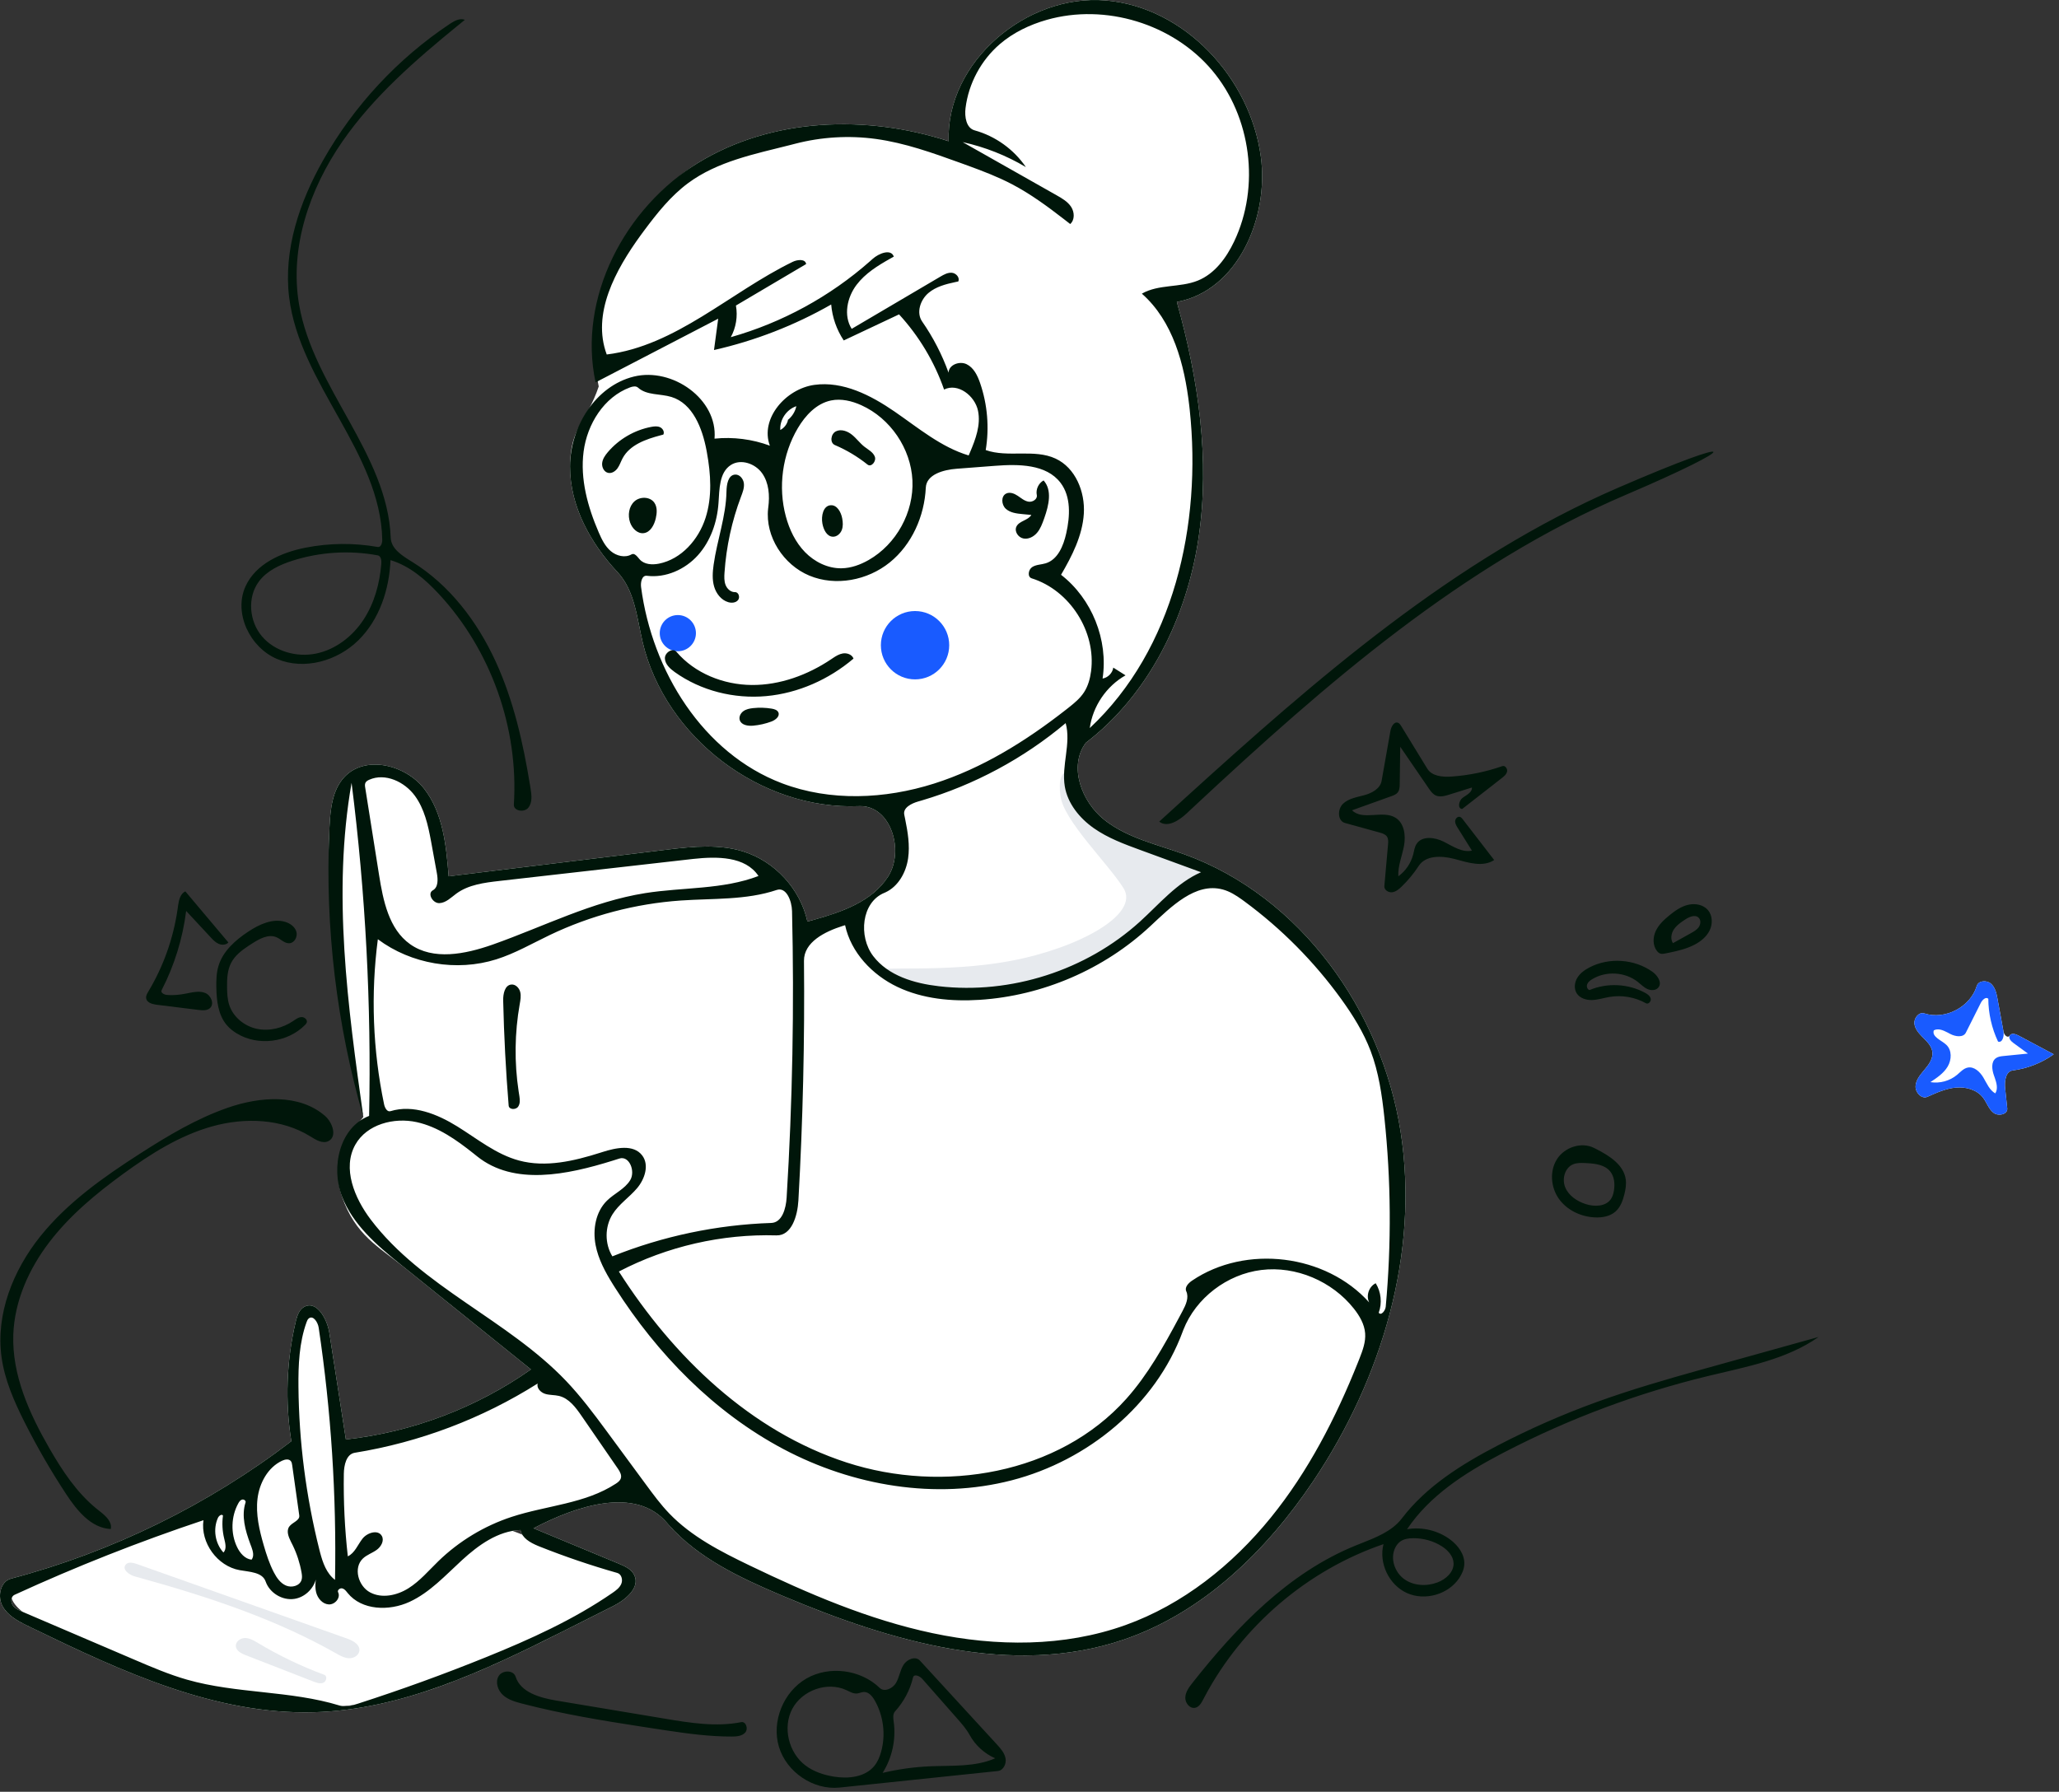 <svg width="239" height="208" viewBox="0 0 239 208" fill="none" xmlns="http://www.w3.org/2000/svg">
<rect x="0" y="0" width="239" height="208" fill="#333333" stroke="none"/>
<path fill-rule="evenodd" clip-rule="evenodd" d="M231.105 114.194C231.571 114.605 231.73 115.248 231.846 115.864L232.555 119.731C232.653 120.268 233.105 120.523 233.278 120.217C233.462 119.893 233.953 120.027 234.282 120.202L238.389 122.388C236.992 123.391 235.343 124.041 233.637 124.261C232.796 124.37 232.66 125.521 232.75 126.365L232.993 128.659C233.069 129.374 231.944 129.617 231.383 129.168C230.821 128.72 230.608 127.969 230.165 127.402C229.45 126.487 228.186 126.146 227.03 126.252C225.873 126.358 224.791 126.843 223.732 127.321C223.05 127.629 222.3 126.813 222.353 126.066C222.4 125.407 222.821 124.855 223.251 124.341L223.423 124.137C223.905 123.564 224.387 122.886 224.306 122.142C224.238 121.522 223.795 121.023 223.352 120.577L223.092 120.317C222.68 119.896 222.29 119.429 222.218 118.853C222.135 118.196 222.735 117.44 223.365 117.643C225.793 118.428 228.716 116.898 229.454 114.456C229.646 113.822 230.608 113.755 231.105 114.194Z" fill="white"/>
<path fill-rule="evenodd" clip-rule="evenodd" d="M231.105 114.194C231.571 114.605 231.73 115.248 231.846 115.864L232.555 119.731C232.653 120.268 232.437 121.1 231.924 120.912C231.193 119.363 230.804 117.653 230.793 115.94C230.514 115.672 230.099 116.07 229.926 116.416L228.193 119.869C227.887 120.477 226.976 120.343 226.375 120.025L226.053 119.854C225.531 119.584 224.962 119.344 224.468 119.611C224.215 120.367 225.338 120.744 225.92 121.288C226.585 121.91 226.546 123.026 226.081 123.808C225.616 124.591 224.83 125.118 224.07 125.619C225.162 125.799 226.327 125.48 227.174 124.769C227.557 124.447 227.908 124.035 228.397 123.933C229.154 123.774 229.834 124.431 230.227 125.097C230.62 125.763 230.931 126.543 231.602 126.927C231.939 126.398 231.759 125.733 231.547 125.121L231.447 124.835C231.204 124.151 231.095 123.244 231.69 122.829C231.914 122.673 232.192 122.627 232.466 122.597L235.395 122.304L233.708 121.074C233.424 120.867 233.105 120.523 233.278 120.217C233.462 119.893 233.953 120.027 234.282 120.202L238.389 122.388C236.992 123.391 235.343 124.041 233.637 124.261C232.796 124.37 232.66 125.521 232.75 126.365L232.993 128.659C233.069 129.374 231.944 129.617 231.383 129.168C230.821 128.72 230.608 127.969 230.165 127.402C229.45 126.487 228.186 126.146 227.03 126.252C225.873 126.358 224.791 126.843 223.732 127.321C223.05 127.629 222.3 126.813 222.353 126.066C222.4 125.407 222.821 124.855 223.251 124.341L223.423 124.137C223.905 123.564 224.387 122.886 224.306 122.142C224.238 121.522 223.795 121.023 223.352 120.577L223.092 120.317C222.68 119.896 222.29 119.429 222.218 118.853C222.135 118.196 222.735 117.44 223.365 117.643C225.793 118.428 228.716 116.898 229.454 114.456C229.646 113.822 230.608 113.755 231.105 114.194Z" fill="#195BFF"/>
<path fill-rule="evenodd" clip-rule="evenodd" d="M69.499 44.859C67.742 37.048 72.53 24.082 81.086 18.869C89.642 13.655 100.586 13.298 110.115 16.394C109.811 7.189 119.146 -0.71 128.324 0.051C137.503 0.811 145.119 9.052 146.352 18.179C147.313 25.291 143.662 33.762 136.602 35.05C139.098 43.966 140.485 53.347 139.116 62.504C137.746 71.661 133.388 80.606 126.034 86.231C124.004 88.962 125.537 93.082 128.21 95.189C130.883 97.295 134.343 98.035 137.541 99.198C150.943 104.069 160.379 117.291 162.578 131.38C164.778 145.469 160.385 160.08 152.445 171.925C147.007 180.038 139.61 187.243 130.355 190.363C117.364 194.743 103.12 190.479 90.506 185.111C85.697 183.064 80.8 180.739 77.406 176.765C73.767 172.506 66.89 174.806 61.93 177.412C65.228 178.78 68.526 180.148 71.823 181.517C72.532 181.811 73.301 182.16 73.629 182.853C74.321 184.312 72.617 185.717 71.175 186.443C69.625 187.224 68.075 188.004 66.525 188.785C57.011 193.575 47.103 198.47 36.455 198.766C24.813 199.09 13.817 193.886 3.34 188.801C2.175 188.236 0.941 187.607 0.308 186.478C-0.326 185.349 0.028 183.588 1.28 183.257C13.033 180.149 24.161 174.693 33.817 167.306C33.078 162.707 33.252 157.964 34.326 153.431C34.481 152.776 34.704 152.057 35.289 151.721C36.725 150.896 37.972 153.07 38.226 154.707C38.867 158.838 39.507 162.97 40.148 167.101C47.839 166.251 55.304 163.425 61.631 158.97C56.696 154.996 51.761 151.021 46.826 147.047C43.979 144.754 41.23 143.382 39.693 138.892C38.667 135.898 39.495 132.823 42.175 129.667C39.183 114.757 37.874 103.517 38.248 95.948C38.347 93.928 38.574 91.747 39.933 90.249C42.334 87.606 47.047 88.746 49.238 91.565C51.429 94.385 51.796 98.168 52.079 101.727C60.422 100.708 68.764 99.689 77.107 98.669C80.159 98.297 83.32 97.932 86.257 98.841C89.943 99.98 92.903 103.208 93.72 106.979C97.24 106.027 101.075 104.855 103.063 101.798C105.051 98.741 103.367 93.424 99.724 93.582C88.328 94.075 77.182 85.618 74.588 74.51C73.929 71.685 73.672 68.546 71.689 66.428C68.546 63.073 66.152 58.748 66.167 54.151C66.182 49.553 68.108 49.005 69.499 44.859ZM1.472 186.337C1.729 186.72 2.177 186.921 2.601 187.102C6.953 188.965 11.305 190.827 15.657 192.69C17.637 193.537 19.623 194.387 21.694 194.979C27.469 196.632 33.693 196.229 39.435 197.993C40.131 198.207 40.879 197.986 41.572 197.763C46.58 196.149 51.529 194.353 56.407 192.379C61.509 190.314 66.565 188.036 71.096 184.909C71.508 184.625 71.936 184.309 72.124 183.844C72.312 183.38 72.138 182.735 71.657 182.598C68.599 181.73 65.586 180.705 62.633 179.531C61.684 179.153 60.615 178.614 60.413 177.613C57.812 177.717 55.537 179.358 53.618 181.118C51.699 182.878 49.896 184.865 47.532 185.955C45.167 187.045 41.993 186.951 40.355 184.927C40.18 184.711 40.005 184.462 39.736 184.392C39.467 184.322 39.121 184.59 39.246 184.838C39.571 185.481 38.874 186.294 38.155 186.249C37.436 186.204 36.874 185.55 36.697 184.851C36.52 184.153 35.559 185.4 34.167 185.608C32.775 185.816 31.298 184.922 30.836 183.593C30.455 182.497 28.96 182.478 27.819 182.273C25.223 181.807 23.251 179.086 23.616 176.474C16.156 178.962 8.83 181.856 1.683 185.138C1.264 185.331 1.216 185.953 1.472 186.337Z" fill="white"/>
<path d="M106.215 78.867C108.405 78.867 110.181 77.091 110.181 74.9C110.181 72.71 108.405 70.934 106.215 70.934C104.024 70.934 102.248 72.71 102.248 74.9C102.248 77.091 104.024 78.867 106.215 78.867Z" fill="#195BFF"/>
<path d="M78.681 75.6C79.841 75.6 80.781 74.66 80.781 73.5C80.781 72.341 79.841 71.4 78.681 71.4C77.521 71.4 76.581 72.341 76.581 73.5C76.581 74.66 77.521 75.6 78.681 75.6Z" fill="#195BFF"/>
<path fill-rule="evenodd" clip-rule="evenodd" d="M125.157 90.82C125.52 92.705 126.6 94.532 128.038 95.665C130.71 97.771 136.719 99.94 139.917 101.102C140.208 101.208 138.567 102.135 136.449 104.184C130.713 109.733 118.173 119.668 105.921 114.675C104.489 114.092 103.292 113.42 102.316 112.708C101.418 112.052 109.666 112.997 117.377 111.535C125.131 110.065 132.344 106.181 130.413 103.103C128.598 100.209 123.494 95.307 123.096 92.424C122.566 88.583 124.844 89.199 125.157 90.82Z" fill="#E7EAEE"/>
<path fill-rule="evenodd" clip-rule="evenodd" d="M1.315 185.245C1.315 183.707 6.167 182.462 14.462 179.342C20.166 177.196 31.286 170.987 36.757 170.697C40.397 170.505 54.946 175.831 64.44 179.656C69.214 181.58 72.897 182.784 72.897 183.401C72.897 184.641 62.76 190.624 52.4 194.557C47.343 196.477 42.599 198.196 38.248 198.08C24.983 197.726 1.315 189.141 1.315 185.245Z" fill="white"/>
<path fill-rule="evenodd" clip-rule="evenodd" d="M188.713 57.444C169.691 65.568 153.8 79.45 138.66 93.567L137.734 94.432C136.85 95.257 135.51 96.12 134.557 95.377L137.499 92.698C152.892 78.713 168.808 64.845 187.854 56.605C202.497 50.27 202.342 51.623 188.713 57.444ZM106.778 192.769L115.701 202.489C116.138 202.965 116.594 203.476 116.716 204.111C116.838 204.746 116.47 205.521 115.827 205.589L97.455 207.51C94.404 207.829 91.292 205.713 90.413 202.773C89.534 199.834 90.941 196.39 93.598 194.857C96.256 193.324 99.902 193.808 102.108 195.94C102.654 196.468 103.614 196.019 104.002 195.366C104.39 194.712 104.474 193.911 104.875 193.265C105.276 192.619 106.264 192.209 106.778 192.769ZM91.962 198.379C90.823 200.542 91.543 203.47 93.493 204.944C94.449 205.665 95.622 206.053 96.804 206.243C98.474 206.512 100.412 206.309 101.485 205.001C101.877 204.524 102.118 203.939 102.281 203.344C102.827 201.362 102.55 199.167 101.528 197.384C101.25 196.898 100.822 196.392 100.263 196.416C99.998 196.427 99.751 196.562 99.487 196.589C99.046 196.634 98.639 196.383 98.238 196.196C96.022 195.164 93.102 196.217 91.962 198.379ZM105.985 194.719C105.634 196.182 104.908 197.553 103.896 198.665C103.611 198.979 103.681 199.463 103.738 199.882C104.02 201.926 103.555 204.065 102.449 205.807C104.261 205.378 106.113 205.121 107.972 205.042C110.522 204.934 113.181 205.138 115.518 204.113C114.27 203.57 113.21 202.603 112.555 201.41C112.169 200.708 111.636 200.101 111.107 199.5L107.044 194.883C106.75 194.55 106.089 194.287 105.985 194.719ZM59.845 194.631C60.428 196.451 62.619 197.074 64.517 197.402L77.186 199.517C80.116 200.006 83.123 200.495 86.036 199.917C86.585 199.808 86.876 200.681 86.513 201.108C86.151 201.535 85.52 201.586 84.96 201.588C82.421 201.596 79.898 201.259 77.386 200.882L74.711 200.474C69.975 199.746 65.242 198.971 60.607 197.765C59.813 197.558 58.992 197.322 58.384 196.772C57.777 196.221 57.461 195.259 57.889 194.56C58.316 193.86 59.595 193.851 59.845 194.631ZM128.324 0.051C137.503 0.811 145.119 9.052 146.352 18.179C147.313 25.291 143.662 33.762 136.602 35.05C139.098 43.966 140.485 53.347 139.116 62.504C137.746 71.661 133.388 80.606 126.034 86.231C124.004 88.962 125.537 93.082 128.21 95.189C130.883 97.295 134.343 98.035 137.541 99.198C150.943 104.069 160.379 117.291 162.578 131.38C164.778 145.469 160.385 160.08 152.445 171.925C147.007 180.038 139.61 187.243 130.355 190.364C117.494 194.699 103.405 190.563 90.885 185.271L90.506 185.111C85.798 183.107 81.004 180.836 77.62 177.012L77.406 176.766C73.767 172.506 66.89 174.807 61.93 177.412L71.823 181.517C72.532 181.811 73.301 182.16 73.629 182.853C74.321 184.312 72.617 185.717 71.175 186.443L65.366 189.367C56.206 193.965 46.671 198.482 36.455 198.766C24.949 199.086 14.073 194.007 3.706 188.979L3.048 188.658C1.974 188.128 0.888 187.513 0.308 186.478C-0.326 185.349 0.028 183.588 1.28 183.257C13.033 180.149 24.161 174.693 33.817 167.306C33.078 162.707 33.252 157.964 34.326 153.431L34.38 153.211C34.535 152.621 34.769 152.02 35.289 151.721C36.725 150.896 37.972 153.07 38.226 154.707L40.148 167.101C47.839 166.251 55.304 163.425 61.631 158.97L46.428 146.726C43.706 144.524 40.951 142.143 39.693 138.892C38.373 135.482 39.435 130.86 42.844 129.541C43.113 116.625 42.433 103.69 40.809 90.874C38.565 103.674 40.368 116.797 42.175 129.667C39.078 118.945 37.736 107.718 38.219 96.568L38.248 95.948C38.347 93.928 38.574 91.747 39.933 90.249C42.334 87.606 47.047 88.746 49.238 91.565C51.429 94.385 51.796 98.168 52.079 101.727L77.68 98.6C80.553 98.256 83.503 97.989 86.257 98.841C89.943 99.98 92.903 103.208 93.72 106.979L94.32 106.815C97.668 105.888 101.187 104.682 103.063 101.798C105.03 98.774 103.402 93.537 99.839 93.579L99.724 93.582C88.328 94.075 77.182 85.618 74.588 74.51C73.929 71.685 73.672 68.546 71.689 66.428C68.546 63.073 66.152 58.748 66.167 54.151C66.182 49.553 69.114 44.813 73.578 43.714C78.041 42.615 83.325 46.339 82.939 50.92C85.105 50.7 87.32 50.981 89.362 51.737C88.198 48.598 91.215 45.134 94.532 44.678C97.848 44.223 101.08 45.879 103.838 47.777C106.596 49.674 109.232 51.908 112.438 52.87L112.586 52.528C113.249 50.98 113.859 49.328 113.525 47.692C113.167 45.935 111.187 44.416 109.585 45.22C108.46 41.997 106.67 39.008 104.359 36.494L97.939 39.521C97.112 38.282 96.605 36.831 96.481 35.347C92.242 37.769 87.641 39.557 82.878 40.633L83.365 36.996L69.132 44.389C67.031 34.593 72.53 24.082 81.086 18.869C89.642 13.655 100.586 13.298 110.115 16.394C109.811 7.189 119.146 -0.71 128.324 0.051ZM198.345 159.717C190.145 161.695 182.185 164.666 174.694 168.544L174.153 168.827C170.002 171.014 165.928 173.634 163.326 177.522C165.083 177.217 166.959 177.675 168.378 178.755C169.274 179.437 170.023 180.46 169.969 181.585C169.942 182.168 169.699 182.725 169.373 183.209C168.096 185.1 165.394 185.868 163.314 184.93C161.234 183.993 160.019 181.46 160.591 179.251C151.767 182.264 144.181 188.746 139.82 196.986L139.674 197.264C139.459 197.679 139.197 198.144 138.741 198.247C138.114 198.388 137.557 197.689 137.585 197.047C137.614 196.405 138.025 195.853 138.423 195.348C143.565 188.819 149.574 182.603 157.264 179.452L157.844 179.219C159.658 178.499 161.557 177.793 162.728 176.258C165.57 172.536 169.661 169.98 173.815 167.818C177.532 165.882 181.378 164.192 185.318 162.763C189.272 161.329 193.315 160.159 197.366 159.025L211.091 155.204C207.379 157.813 202.755 158.652 198.345 159.717ZM23.616 176.474C16.156 178.963 8.83 181.856 1.683 185.138C1.264 185.331 1.216 185.953 1.472 186.337C1.729 186.72 2.177 186.921 2.601 187.102L15.657 192.69C17.637 193.537 19.623 194.387 21.694 194.98C27.469 196.632 33.693 196.229 39.435 197.993C40.131 198.207 40.879 197.986 41.572 197.763C46.58 196.149 51.529 194.353 56.407 192.379C61.509 190.314 66.565 188.036 71.096 184.909C71.508 184.625 71.936 184.309 72.124 183.844C72.312 183.38 72.138 182.735 71.657 182.598C68.599 181.73 65.586 180.705 62.633 179.531L62.428 179.447C61.535 179.074 60.6 178.543 60.413 177.613C57.812 177.717 55.537 179.358 53.618 181.118C51.699 182.878 49.896 184.865 47.532 185.955C45.167 187.045 41.993 186.951 40.355 184.927L40.25 184.795C40.106 184.619 39.951 184.448 39.736 184.392C39.467 184.322 39.121 184.59 39.246 184.838C39.571 185.481 38.874 186.294 38.155 186.249C37.436 186.204 36.874 185.55 36.697 184.851C36.583 184.403 36.593 183.938 36.648 183.476L36.661 183.362C36.342 184.494 35.34 185.433 34.167 185.608C32.775 185.816 31.298 184.922 30.836 183.593C30.455 182.497 28.96 182.478 27.819 182.273C25.223 181.807 23.251 179.086 23.616 176.474ZM41.248 132.874C39.71 135.61 41.139 139.072 43.033 141.574C48.973 149.42 58.922 153.185 65.711 160.31C67.416 162.101 68.903 164.084 70.371 166.075L74.985 172.341C75.832 173.492 76.683 174.647 77.673 175.68C80.253 178.372 83.65 180.109 87.01 181.726C93.827 185.007 100.841 188.021 108.243 189.587C115.645 191.153 123.509 191.206 130.631 188.652C137.297 186.262 143.04 181.678 147.503 176.18C151.859 170.813 155.056 164.591 157.619 158.169L157.806 157.698C158.175 156.762 158.537 155.782 158.46 154.778C158.379 153.716 157.814 152.751 157.154 151.916C154.637 148.732 150.43 146.931 146.402 147.428C142.437 147.918 138.806 150.67 137.353 154.388L137.286 154.566C134.129 163.123 126.269 169.559 117.438 171.842C108.608 174.126 99.004 172.49 90.944 168.221C82.884 163.951 76.307 157.193 71.403 149.503L71.135 149.078C70.249 147.656 69.444 146.16 69.132 144.52C68.789 142.716 69.138 140.686 70.441 139.392C71.302 138.537 72.527 138.035 73.153 136.996C73.779 135.956 73.044 134.121 71.889 134.492L71.118 134.736C65.809 136.388 59.65 137.669 55.379 134.232L54.969 133.904C52.976 132.32 50.847 130.809 48.371 130.264C45.724 129.682 42.576 130.512 41.248 132.874ZM62.41 160.605C55.971 164.674 48.704 167.426 41.185 168.644C40.192 168.805 39.926 170.092 39.91 171.097C39.86 174.293 40.015 177.492 40.373 180.668C41.187 180.285 41.52 179.326 42.076 178.618C42.631 177.91 43.898 177.522 44.327 178.313C44.627 178.865 44.227 179.558 43.716 179.924C43.205 180.291 42.577 180.489 42.121 180.923C40.988 182.001 41.58 184.121 42.961 184.856C44.342 185.59 46.089 185.207 47.413 184.374C48.737 183.541 49.761 182.319 50.883 181.23C53.284 178.9 56.221 177.126 59.401 176.084C63.438 174.762 67.932 174.565 71.483 172.235C71.723 172.078 71.97 171.894 72.06 171.622C72.184 171.252 71.975 170.867 71.754 170.537L67.505 164.367C66.828 163.385 66.049 162.329 64.89 162.048C64.359 161.919 63.794 161.969 63.274 161.805C62.754 161.641 62.263 161.131 62.41 160.605ZM32.746 169.567C31.09 170.341 30.109 172.159 29.891 173.974C29.673 175.789 30.101 177.617 30.61 179.373C30.923 180.451 31.269 181.526 31.786 182.522C32.115 183.157 32.551 183.791 33.212 184.067C33.872 184.343 34.788 184.095 35.002 183.412C35.091 183.131 35.051 182.827 35 182.536C34.808 181.445 34.463 180.382 33.979 179.385L33.775 178.981C33.484 178.398 33.21 177.711 33.584 177.203C33.942 176.717 34.821 176.516 34.737 175.919L33.916 170.087C33.892 169.917 33.864 169.737 33.753 169.605C33.52 169.328 33.075 169.414 32.746 169.567ZM164.083 178.562C163.536 178.56 162.96 178.635 162.521 178.961C162.264 179.152 162.07 179.419 161.933 179.708C161.356 180.932 161.889 182.506 162.982 183.303C164.076 184.099 165.592 184.174 166.858 183.697C167.826 183.332 168.758 182.505 168.726 181.47C168.7 180.654 168.08 179.973 167.397 179.526C166.421 178.887 165.249 178.567 164.083 178.562ZM35.855 153.041C35.715 153.145 35.645 153.317 35.586 153.481C34.725 155.871 34.619 158.462 34.643 161.002C34.703 167.372 35.521 173.734 37.075 179.912L37.152 180.212C37.47 181.418 37.904 182.656 38.888 183.402C39.071 173.612 38.436 163.808 36.992 154.124C36.898 153.495 36.364 152.662 35.855 153.041ZM28.097 174.082C27.891 174.14 27.759 174.336 27.657 174.523C26.817 176.056 26.76 177.993 27.509 179.572C27.845 180.28 28.42 180.969 29.199 181.056C29.517 180.66 29.372 180.091 29.194 179.606L29.04 179.196C28.468 177.647 27.999 175.97 28.503 174.412C28.569 174.209 28.303 174.025 28.097 174.082ZM25.295 176.206C24.706 177.515 24.968 179.163 25.935 180.225C26.334 179.817 26.158 179.149 26.022 178.595C25.809 177.728 25.761 176.82 25.881 175.935C25.732 175.717 25.403 175.965 25.295 176.206ZM37.711 129.527C38.604 130.296 39.172 131.956 38.112 132.47C37.432 132.8 36.662 132.318 36.021 131.92C32.687 129.851 28.424 129.699 24.645 130.751C20.865 131.804 17.486 133.947 14.314 136.257C11.156 138.557 8.111 141.081 5.736 144.184C3.362 147.286 1.682 151.025 1.544 154.93C1.379 159.609 3.4 164.082 5.738 168.138C7.227 170.723 8.907 173.272 11.22 175.15L11.695 175.526C12.351 176.052 13.025 176.705 12.858 177.497C10.591 177.395 8.946 175.367 7.697 173.472C5.922 170.778 4.304 167.98 2.854 165.098C1.648 162.701 0.546 160.204 0.18 157.546C-0.509 152.548 1.52 147.465 4.675 143.527C7.829 139.589 12.027 136.633 16.273 133.907C19.497 131.836 22.817 129.85 26.437 128.592C30.171 127.294 34.717 126.948 37.711 129.527ZM133.525 107.512C128.157 112.523 121.02 115.601 113.691 116.068C110.452 116.274 107.107 115.964 104.176 114.57C101.245 113.175 98.776 110.575 98.095 107.401L97.852 107.476C95.73 108.148 93.301 109.362 93.322 111.549C93.413 120.821 93.197 130.096 92.675 139.355C92.575 141.131 91.899 143.463 90.12 143.411C83.801 143.225 77.441 144.684 71.835 147.606C78.145 157.502 87.119 166.154 98.282 169.779C109.445 173.403 122.908 171.138 130.731 162.388C133.238 159.584 135.084 156.268 136.861 152.946L137.27 152.18C137.648 151.471 138.032 150.629 137.696 149.9C137.482 149.434 137.944 148.95 138.369 148.663C144.611 144.438 153.905 145.584 158.934 151.199C158.536 150.42 158.898 149.346 159.687 148.967C160.314 149.975 160.447 151.275 160.036 152.389C160.308 152.773 160.807 152.155 160.85 151.686C161.52 144.387 161.467 137.022 160.693 129.733C160.413 127.105 160.034 124.461 159.093 121.991C158.269 119.825 157.03 117.839 155.672 115.961C152.548 111.64 148.75 107.807 144.457 104.644L144.145 104.417C143.465 103.929 142.749 103.48 141.944 103.261C138.761 102.395 135.937 105.261 133.525 107.512ZM90.155 103.313C86.606 104.507 82.763 104.278 79.027 104.536C73.763 104.9 68.57 106.269 63.81 108.547C61.76 109.529 59.777 110.682 57.609 111.365C53.005 112.815 47.727 111.92 43.859 109.032C43.025 115.399 43.271 121.906 44.583 128.191C44.667 128.595 44.933 129.112 45.327 128.99C47.944 128.187 50.758 129.324 53.084 130.766C55.41 132.208 57.596 134.006 60.239 134.719C63.339 135.557 66.623 134.783 69.691 133.81L69.921 133.737C71.494 133.232 73.528 132.811 74.536 134.119C75.387 135.223 74.85 136.87 73.949 137.933C73.049 138.996 71.828 139.787 71.093 140.97C70.191 142.424 70.186 144.387 71.081 145.844C76.941 143.494 83.212 142.176 89.522 141.968C90.787 141.926 91.231 140.289 91.309 139.025C91.99 127.952 92.199 116.85 91.936 105.76C91.907 104.577 91.276 102.936 90.155 103.313ZM185.022 133.255L185.273 133.381C186.826 134.171 188.48 135.223 188.712 136.925C188.788 137.485 188.692 138.054 188.559 138.604C188.374 139.365 188.093 140.146 187.502 140.658C186.875 141.202 185.994 141.357 185.164 141.324C183.531 141.261 181.896 140.5 180.95 139.167C180.004 137.834 179.852 135.928 180.735 134.552C181.617 133.176 183.557 132.53 185.022 133.255ZM182.599 135.159C181.631 135.563 181.283 136.872 181.687 137.84C182.091 138.808 183.05 139.445 184.047 139.772C185.067 140.106 186.38 140.078 186.988 139.194C187.19 138.9 187.286 138.545 187.342 138.192C187.463 137.424 187.39 136.574 186.895 135.974C186.282 135.231 185.236 135.082 184.259 135.027L184.017 135.014C183.538 134.993 183.041 134.975 182.599 135.159ZM60.382 115.145C60.504 115.61 60.41 116.1 60.326 116.574C59.737 119.907 59.694 123.336 60.2 126.683L60.293 127.276C60.354 127.695 60.38 128.137 60.139 128.474C59.861 128.863 59.083 128.824 59.044 128.348C58.712 124.292 58.5 120.227 58.407 116.159C58.389 115.382 58.592 114.349 59.367 114.289C59.846 114.252 60.259 114.68 60.382 115.145ZM33.111 107.018C33.684 107.191 34.235 107.583 34.401 108.158C34.567 108.733 34.189 109.46 33.592 109.498C33.035 109.533 32.61 109.026 32.099 108.803C31.18 108.404 30.15 108.961 29.306 109.5L28.876 109.778C28.066 110.311 27.281 110.91 26.836 111.761C26.38 112.632 26.342 113.655 26.356 114.637C26.366 115.32 26.398 116.013 26.609 116.663C27.067 118.072 28.374 119.128 29.824 119.433C31.274 119.739 32.825 119.343 34.051 118.511L34.291 118.348C34.508 118.205 34.735 118.081 34.99 118.069C35.34 118.052 35.724 118.382 35.604 118.712C35.569 118.811 35.495 118.891 35.422 118.966C33.417 121.026 29.956 121.467 27.499 119.975C27.06 119.709 26.652 119.388 26.32 118.997C25.325 117.821 25.139 116.172 25.112 114.631C25.097 113.798 25.118 112.951 25.355 112.152C25.867 110.424 27.314 109.141 28.818 108.148C30.095 107.306 31.646 106.578 33.111 107.018ZM21.512 103.474L26.51 109.409C26.235 109.707 25.753 109.726 25.382 109.565C25.052 109.421 24.788 109.164 24.54 108.901L21.608 105.747C21.208 108.948 20.239 112.077 18.761 114.944C18.617 115.223 19.025 115.459 19.337 115.491C20.1 115.569 20.871 115.482 21.623 115.333L22.011 115.255C22.618 115.134 23.241 115.04 23.807 115.264C24.495 115.536 24.919 116.537 24.368 117.03C24.028 117.334 23.513 117.296 23.061 117.24L18.193 116.638L18.044 116.616C17.563 116.538 17.035 116.349 16.965 115.886C16.922 115.607 17.077 115.34 17.222 115.098C18.955 112.207 20.109 108.97 20.599 105.636L20.673 105.107C20.768 104.458 20.937 103.753 21.512 103.474ZM191.793 112.799C192.396 113.226 192.965 114.064 192.498 114.636C192.205 114.994 191.642 115.003 191.221 114.81C190.801 114.618 190.474 114.272 190.112 113.985C188.624 112.81 186.391 112.686 184.783 113.69C184.554 113.833 184.326 114.01 184.233 114.264C184.14 114.517 184.243 114.858 184.502 114.934C186.554 114.064 189.002 114.186 190.958 115.255C191.241 115.409 191.538 115.615 191.607 115.93C191.677 116.244 191.339 116.622 191.058 116.464C189.781 115.749 188.257 115.486 186.815 115.732C186.143 115.846 185.485 116.067 184.803 116.089C184.122 116.111 183.376 115.883 183.014 115.305C182.68 114.772 182.76 114.052 183.085 113.513C183.411 112.974 183.944 112.593 184.503 112.302C186.775 111.12 189.702 111.319 191.793 112.799ZM123.699 83.944C118.826 88.04 113.099 91.117 106.994 92.921L106.586 93.039C105.793 93.265 104.796 93.767 104.963 94.574L105.065 95.075C105.37 96.582 105.628 98.115 105.411 99.631C105.177 101.265 104.275 102.901 102.784 103.588L102.647 103.648C99.992 104.741 99.619 108.707 101.36 110.99C103.101 113.273 106.121 114.158 108.973 114.487C117.344 115.455 126.08 112.649 132.32 106.986C134.584 104.932 136.609 102.474 139.412 101.253L132.404 98.688C130.513 97.996 128.598 97.291 126.952 96.132C125.307 94.972 123.934 93.283 123.598 91.299C123.186 88.867 124.352 86.322 123.699 83.944ZM42.859 90.517C42.683 90.595 42.504 90.699 42.419 90.872C42.334 91.045 42.363 91.25 42.393 91.44L43.998 101.562C44.472 104.544 45.136 107.85 47.596 109.601C50.291 111.52 53.992 110.768 57.129 109.673L57.297 109.614C63.138 107.539 68.76 104.651 74.881 103.68C79.277 102.982 83.886 103.281 88.042 101.69C86.522 99.395 83.228 99.407 80.473 99.708L57.965 102.266C56.221 102.464 54.39 102.696 52.974 103.732C52.354 104.186 51.767 104.809 51 104.841C50.254 104.871 49.605 103.784 50.19 103.384L50.241 103.353C50.883 103 50.84 102.079 50.709 101.358L50.028 97.626C49.684 95.774 49.263 93.89 48.156 92.378C46.959 90.746 44.709 89.695 42.859 90.517ZM198.249 105.645C198.791 106.277 198.814 107.247 198.453 107.997C198.091 108.748 197.406 109.299 196.665 109.68C195.771 110.138 194.786 110.378 193.799 110.582L193.306 110.682C193.113 110.721 192.909 110.759 192.722 110.697C192.566 110.645 192.441 110.529 192.338 110.4C191.829 109.762 191.848 108.82 192.192 108.08C192.536 107.34 193.152 106.765 193.786 106.25C194.433 105.723 195.137 105.227 195.949 105.035C196.761 104.842 197.705 105.012 198.249 105.645ZM195.587 106.756L195.327 106.93C194.939 107.197 194.565 107.487 194.304 107.875C193.985 108.35 193.874 109.011 194.189 109.488L196.276 108.327C196.616 108.137 196.969 107.937 197.189 107.617C197.41 107.296 197.454 106.818 197.181 106.541C196.772 106.124 196.074 106.432 195.587 106.756ZM162.284 83.907C162.43 83.966 162.528 84.098 162.613 84.233L165.672 89.228C166.219 90.121 167.462 90.221 168.507 90.147C170.508 90.006 172.49 89.598 174.384 88.936C174.702 88.825 175.003 89.229 174.934 89.559C174.866 89.888 174.583 90.123 174.317 90.33L169.723 93.911C169.159 93.871 169.319 92.947 169.777 92.615L169.912 92.52C170.353 92.223 170.888 91.929 170.86 91.418L168.205 92.248C167.699 92.406 167.135 92.562 166.653 92.339C166.332 92.191 166.108 91.901 165.905 91.609L162.532 86.686L162.474 90.997C162.469 91.35 162.454 91.734 162.23 92.007C162.07 92.201 161.832 92.305 161.594 92.393L156.94 94.062C158.183 95.305 160.509 93.998 161.997 94.934C163.016 95.576 163.19 97.005 162.97 98.189C162.75 99.373 162.246 100.525 162.312 101.727C163.161 101.111 163.784 100.191 164.042 99.174C164.146 98.764 164.197 98.328 164.425 97.972C165.054 96.99 166.556 97.19 167.597 97.715C168.637 98.24 169.717 98.996 170.856 98.746L169.204 96.105C169.053 95.864 168.897 95.603 168.91 95.319C168.924 95.035 169.193 94.748 169.465 94.83C169.585 94.866 169.673 94.961 169.752 95.059L173.438 99.837C172.143 100.69 170.436 100.153 168.941 99.741L168.719 99.683C167.261 99.322 165.482 99.286 164.677 100.522C164.109 101.393 163.443 102.199 162.696 102.921C162.381 103.226 162.021 103.529 161.586 103.579C161.151 103.628 160.651 103.298 160.69 102.862L161.118 98.031C161.146 97.719 161.167 97.378 160.993 97.117C160.809 96.842 160.463 96.735 160.145 96.647L156.118 95.535C155.243 95.293 155.236 93.93 155.893 93.303C156.55 92.676 157.517 92.544 158.392 92.301C159.267 92.059 160.213 91.543 160.371 90.649L161.393 84.861C161.48 84.367 161.818 83.718 162.284 83.907ZM53.956 2.305L53.212 2.909C48.258 6.947 43.376 11.18 39.742 16.428C35.927 21.939 33.584 28.773 34.72 35.378C36.375 45.005 44.986 52.671 45.354 62.431C45.403 63.728 46.723 64.535 47.828 65.216C52.187 67.902 55.417 72.166 57.549 76.822C59.614 81.332 60.716 86.219 61.518 91.117L61.595 91.591C61.714 92.338 61.801 93.188 61.319 93.771C60.837 94.354 59.599 94.15 59.647 93.395C60.212 84.521 56.987 75.467 50.938 68.949C49.367 67.255 47.541 65.686 45.328 65.023C45.187 68.441 44.036 71.925 41.6 74.326C39.164 76.728 35.32 77.826 32.166 76.5C29.012 75.175 27.083 71.173 28.502 68.06C29.691 65.452 32.644 64.135 35.456 63.58C38.215 63.035 41.075 63.007 43.844 63.496C44.216 63.562 44.379 63.042 44.371 62.663C44.171 52.518 34.793 44.575 33.562 34.502C32.889 28.998 34.767 23.456 37.493 18.627C41.072 12.284 46.164 6.803 52.226 2.766L52.385 2.663C52.87 2.357 53.436 2.097 53.956 2.305ZM84.834 53.978C83.477 54.851 83.512 56.788 83.4 58.398C83.246 60.606 82.486 62.816 81.006 64.461C79.525 66.106 77.276 67.117 75.08 66.841C74.512 66.769 74.339 67.591 74.414 68.159C75.69 77.89 81.593 87.443 90.768 90.927C96.377 93.057 102.712 92.774 108.431 90.959C114.013 89.186 119.066 86.034 123.683 82.426L124.02 82.161C124.69 81.632 125.363 81.081 125.828 80.366C126.3 79.641 126.533 78.783 126.646 77.925C127.251 73.329 124.18 68.519 119.755 67.136C119.234 66.973 119.355 66.128 119.812 65.83C120.269 65.532 120.857 65.552 121.379 65.393C122.793 64.961 123.443 63.351 123.765 61.909C124.209 59.927 124.333 57.666 123.105 56.049C121.445 53.863 118.218 53.866 115.481 54.076L111.04 54.416C109.508 54.533 107.535 55.073 107.463 56.608C107.308 59.915 105.852 63.209 103.278 65.291C100.704 67.374 96.998 68.094 93.943 66.819C90.936 65.565 88.812 62.291 89.159 59.06L89.178 58.904C89.359 57.536 89.259 56.052 88.458 54.929C87.657 53.807 85.994 53.232 84.834 53.978ZM121.51 2.303C119.53 2.866 117.628 3.774 116.065 5.113C113.881 6.985 112.428 9.69 112.075 12.545C111.95 13.557 112.151 14.862 113.133 15.133C115.533 15.797 117.681 17.337 119.08 19.397C116.811 18.047 114.324 17.064 111.744 16.499L122.646 22.668C123.278 23.026 123.934 23.405 124.332 24.013C124.729 24.621 124.771 25.527 124.225 26.006L123.462 25.413C121.552 23.935 119.6 22.502 117.462 21.383C115.837 20.533 114.121 19.873 112.396 19.244L111.455 18.903C108.262 17.751 105.04 16.592 101.676 16.131C98.555 15.704 95.35 15.894 92.3 16.686L91.699 16.84C87.579 17.883 83.284 18.735 79.878 21.254C77.852 22.752 76.265 24.758 74.759 26.778L74.403 27.26C71.41 31.369 68.675 36.436 70.427 41.151C78.466 40.16 84.73 33.94 92.013 30.394C92.57 30.123 93.488 30.04 93.573 30.653L85.423 35.469C85.649 36.713 85.435 38.032 84.828 39.141C90.782 37.458 96.349 34.42 100.987 30.325L101.282 30.062C102.018 29.399 103.435 28.851 103.749 29.79L103.35 30.013C101.887 30.836 100.432 31.736 99.424 33.068C98.324 34.521 97.886 36.634 98.861 38.174L109.15 32.116C109.568 31.87 110.024 31.615 110.506 31.666C110.988 31.716 111.44 32.236 111.232 32.674L110.882 32.747C109.772 32.983 108.646 33.278 107.781 34.002C106.825 34.801 106.33 36.3 107.04 37.324C108.314 39.16 109.348 41.163 110.107 43.266C110.123 42.346 111.376 41.876 112.203 42.28C113.029 42.684 113.466 43.594 113.765 44.464C114.621 46.951 114.848 49.652 114.417 52.246C117.004 53.16 120.038 52.081 122.527 53.236C124.837 54.309 125.967 57.091 125.806 59.633C125.646 62.174 124.445 64.524 123.162 66.725C126.747 69.502 128.662 74.285 127.983 78.769C128.609 78.667 129.137 78.127 129.225 77.5L130.647 78.397C128.423 79.654 126.841 81.987 126.496 84.517C136.265 75.375 139.508 60.887 138.099 47.582L138.044 47.086C137.485 42.281 136.156 37.273 132.543 34.09C134.48 32.974 136.965 33.413 139.037 32.574C140.996 31.782 142.342 29.945 143.251 28.038C146.29 21.662 145.244 13.55 140.686 8.154C136.127 2.759 128.304 0.372 121.51 2.303ZM89.574 82.263C89.882 82.314 90.232 82.418 90.353 82.706C90.545 83.166 90.005 83.587 89.538 83.761C88.859 84.013 88.147 84.175 87.426 84.24C86.821 84.295 86.057 84.178 85.87 83.6C85.747 83.22 85.961 82.793 86.284 82.559C86.608 82.325 87.017 82.245 87.414 82.202C88.132 82.124 88.861 82.145 89.574 82.263ZM78.523 75.67C80.649 78.168 83.975 79.491 87.256 79.517C90.536 79.543 93.755 78.357 96.478 76.528L96.707 76.374C97.053 76.144 97.412 75.928 97.818 75.858C98.314 75.771 98.903 75.98 99.072 76.454C96.223 78.873 92.652 80.471 88.93 80.809C85.208 81.147 81.353 80.192 78.315 78.013C77.767 77.62 77.201 77.103 77.178 76.429C77.156 75.755 78.086 75.156 78.523 75.67ZM33.961 65.086C32.482 65.558 30.994 66.249 30.062 67.489C28.676 69.332 28.919 72.127 30.415 73.88C31.911 75.634 34.442 76.334 36.699 75.868C38.957 75.402 40.916 73.879 42.185 71.954C43.454 70.029 44.075 67.732 44.263 65.434C44.294 65.049 44.225 64.539 43.845 64.469C40.566 63.859 37.138 64.073 33.961 65.086ZM86.346 56.109C86.408 56.639 86.203 57.159 86.014 57.658C84.95 60.478 84.302 63.455 84.098 66.463C84.064 66.95 84.046 67.455 84.224 67.909C84.393 68.338 84.785 68.712 85.239 68.737L85.319 68.738C85.733 68.724 85.929 69.34 85.669 69.661C85.409 69.983 84.921 70.019 84.525 69.901C83.711 69.659 83.127 68.901 82.891 68.086C82.655 67.27 82.716 66.399 82.834 65.558C83.235 62.707 84.275 59.943 84.326 57.065C84.341 56.252 84.507 55.157 85.317 55.093C85.849 55.05 86.284 55.58 86.346 56.109ZM96.463 46.488C94.772 46.836 93.481 48.222 92.604 49.709C90.808 52.755 90.296 56.532 91.217 59.947C91.63 61.48 92.337 62.961 93.446 64.098C94.555 65.234 96.096 65.997 97.683 65.97C98.792 65.952 99.867 65.559 100.83 65.01C104.044 63.176 106.087 59.459 105.911 55.762C105.735 52.065 103.35 48.559 99.976 47.038C98.877 46.542 97.643 46.245 96.463 46.488ZM73.128 44.972C70.107 46.091 68.157 49.228 67.742 52.423C67.326 55.618 68.222 58.849 69.499 61.807C69.843 62.603 70.234 63.413 70.895 63.976C71.555 64.538 72.555 64.79 73.305 64.355C73.655 64.152 73.981 64.626 74.246 64.931C74.774 65.538 75.704 65.59 76.493 65.432C79.092 64.913 81.09 62.641 81.898 60.116C82.68 57.676 82.513 55.034 82.051 52.509L82.003 52.248C81.516 49.701 80.415 46.839 77.935 46.081C76.635 45.683 75.067 45.915 74.062 45C73.819 44.779 73.436 44.858 73.128 44.972ZM121.135 55.771C122.156 56.903 121.738 58.661 121.227 60.114L121.186 60.231C120.981 60.801 120.769 61.384 120.378 61.846C119.987 62.308 119.373 62.63 118.78 62.507C118.188 62.384 117.726 61.697 117.975 61.145C118.284 60.46 119.334 60.425 119.713 59.776L118.689 59.68C117.999 59.615 117.257 59.527 116.746 59.059C116.235 58.592 116.171 57.602 116.792 57.295C117.223 57.083 117.741 57.291 118.14 57.559C118.538 57.826 118.92 58.165 119.394 58.238C119.869 58.311 120.446 57.938 120.348 57.468C120.212 56.814 120.547 56.09 121.135 55.771ZM97.763 60.191C97.844 60.641 97.873 61.118 97.705 61.543C97.536 61.968 97.126 62.324 96.669 62.305C95.961 62.276 95.582 61.461 95.458 60.763C95.306 59.902 95.544 58.716 96.417 58.651C97.164 58.597 97.63 59.453 97.763 60.191ZM75.958 58.361C76.311 58.875 76.261 59.562 76.121 60.169C75.942 60.945 75.491 61.812 74.698 61.893C73.982 61.966 73.371 61.326 73.136 60.645C72.851 59.814 72.989 58.799 73.638 58.207C74.287 57.614 75.461 57.637 75.958 58.361ZM76.618 49.594C76.935 49.74 77.158 50.139 76.998 50.448L76.692 50.529C74.949 50.993 73.091 51.641 72.259 53.216C72.059 53.594 71.93 54.011 71.681 54.358C71.433 54.706 71.014 54.982 70.596 54.894C70.12 54.794 69.844 54.245 69.895 53.761C69.946 53.277 70.241 52.855 70.556 52.485C71.839 50.977 73.647 49.926 75.591 49.556C75.934 49.491 76.302 49.449 76.618 49.594ZM98.892 50.465C99.413 50.885 99.809 51.444 100.336 51.857C100.781 52.206 101.343 52.482 101.545 53.01C101.747 53.538 101.139 54.284 100.698 53.931C99.546 53.007 98.267 52.243 96.909 51.664C96.293 51.402 96.433 50.366 97.033 50.071C97.634 49.776 98.371 50.045 98.892 50.465ZM92.437 47.153C91.302 47.528 90.495 48.722 90.572 49.916C91.006 49.693 91.337 49.278 91.457 48.805L91.44 48.757C91.944 48.359 92.303 47.781 92.437 47.153Z" fill="#00160A"/>
<path fill-rule="evenodd" clip-rule="evenodd" d="M28.453 190.151C28.91 190.155 29.33 190.367 29.729 190.6L29.945 190.728C32.391 192.193 34.973 193.432 37.646 194.424C38.013 194.56 37.899 195.177 37.541 195.336C37.183 195.495 36.77 195.353 36.405 195.211L28.51 192.14C28.005 191.943 27.419 191.644 27.374 191.103C27.33 190.565 27.913 190.147 28.453 190.151Z" fill="#E7EAEE"/>
<path fill-rule="evenodd" clip-rule="evenodd" d="M15.867 181.551L40.289 190.214L40.442 190.271C41.088 190.523 41.786 190.955 41.717 191.621C41.661 192.165 41.06 192.515 40.514 192.496C40.052 192.481 39.626 192.276 39.218 192.05L38.997 191.925C35.592 189.994 32.019 188.401 28.355 187.024C24.204 185.465 19.937 184.184 15.662 183.004C15.008 182.824 14.18 182.24 14.555 181.675C14.818 181.278 15.419 181.392 15.867 181.551Z" fill="#E7EAEE"/>
</svg>
